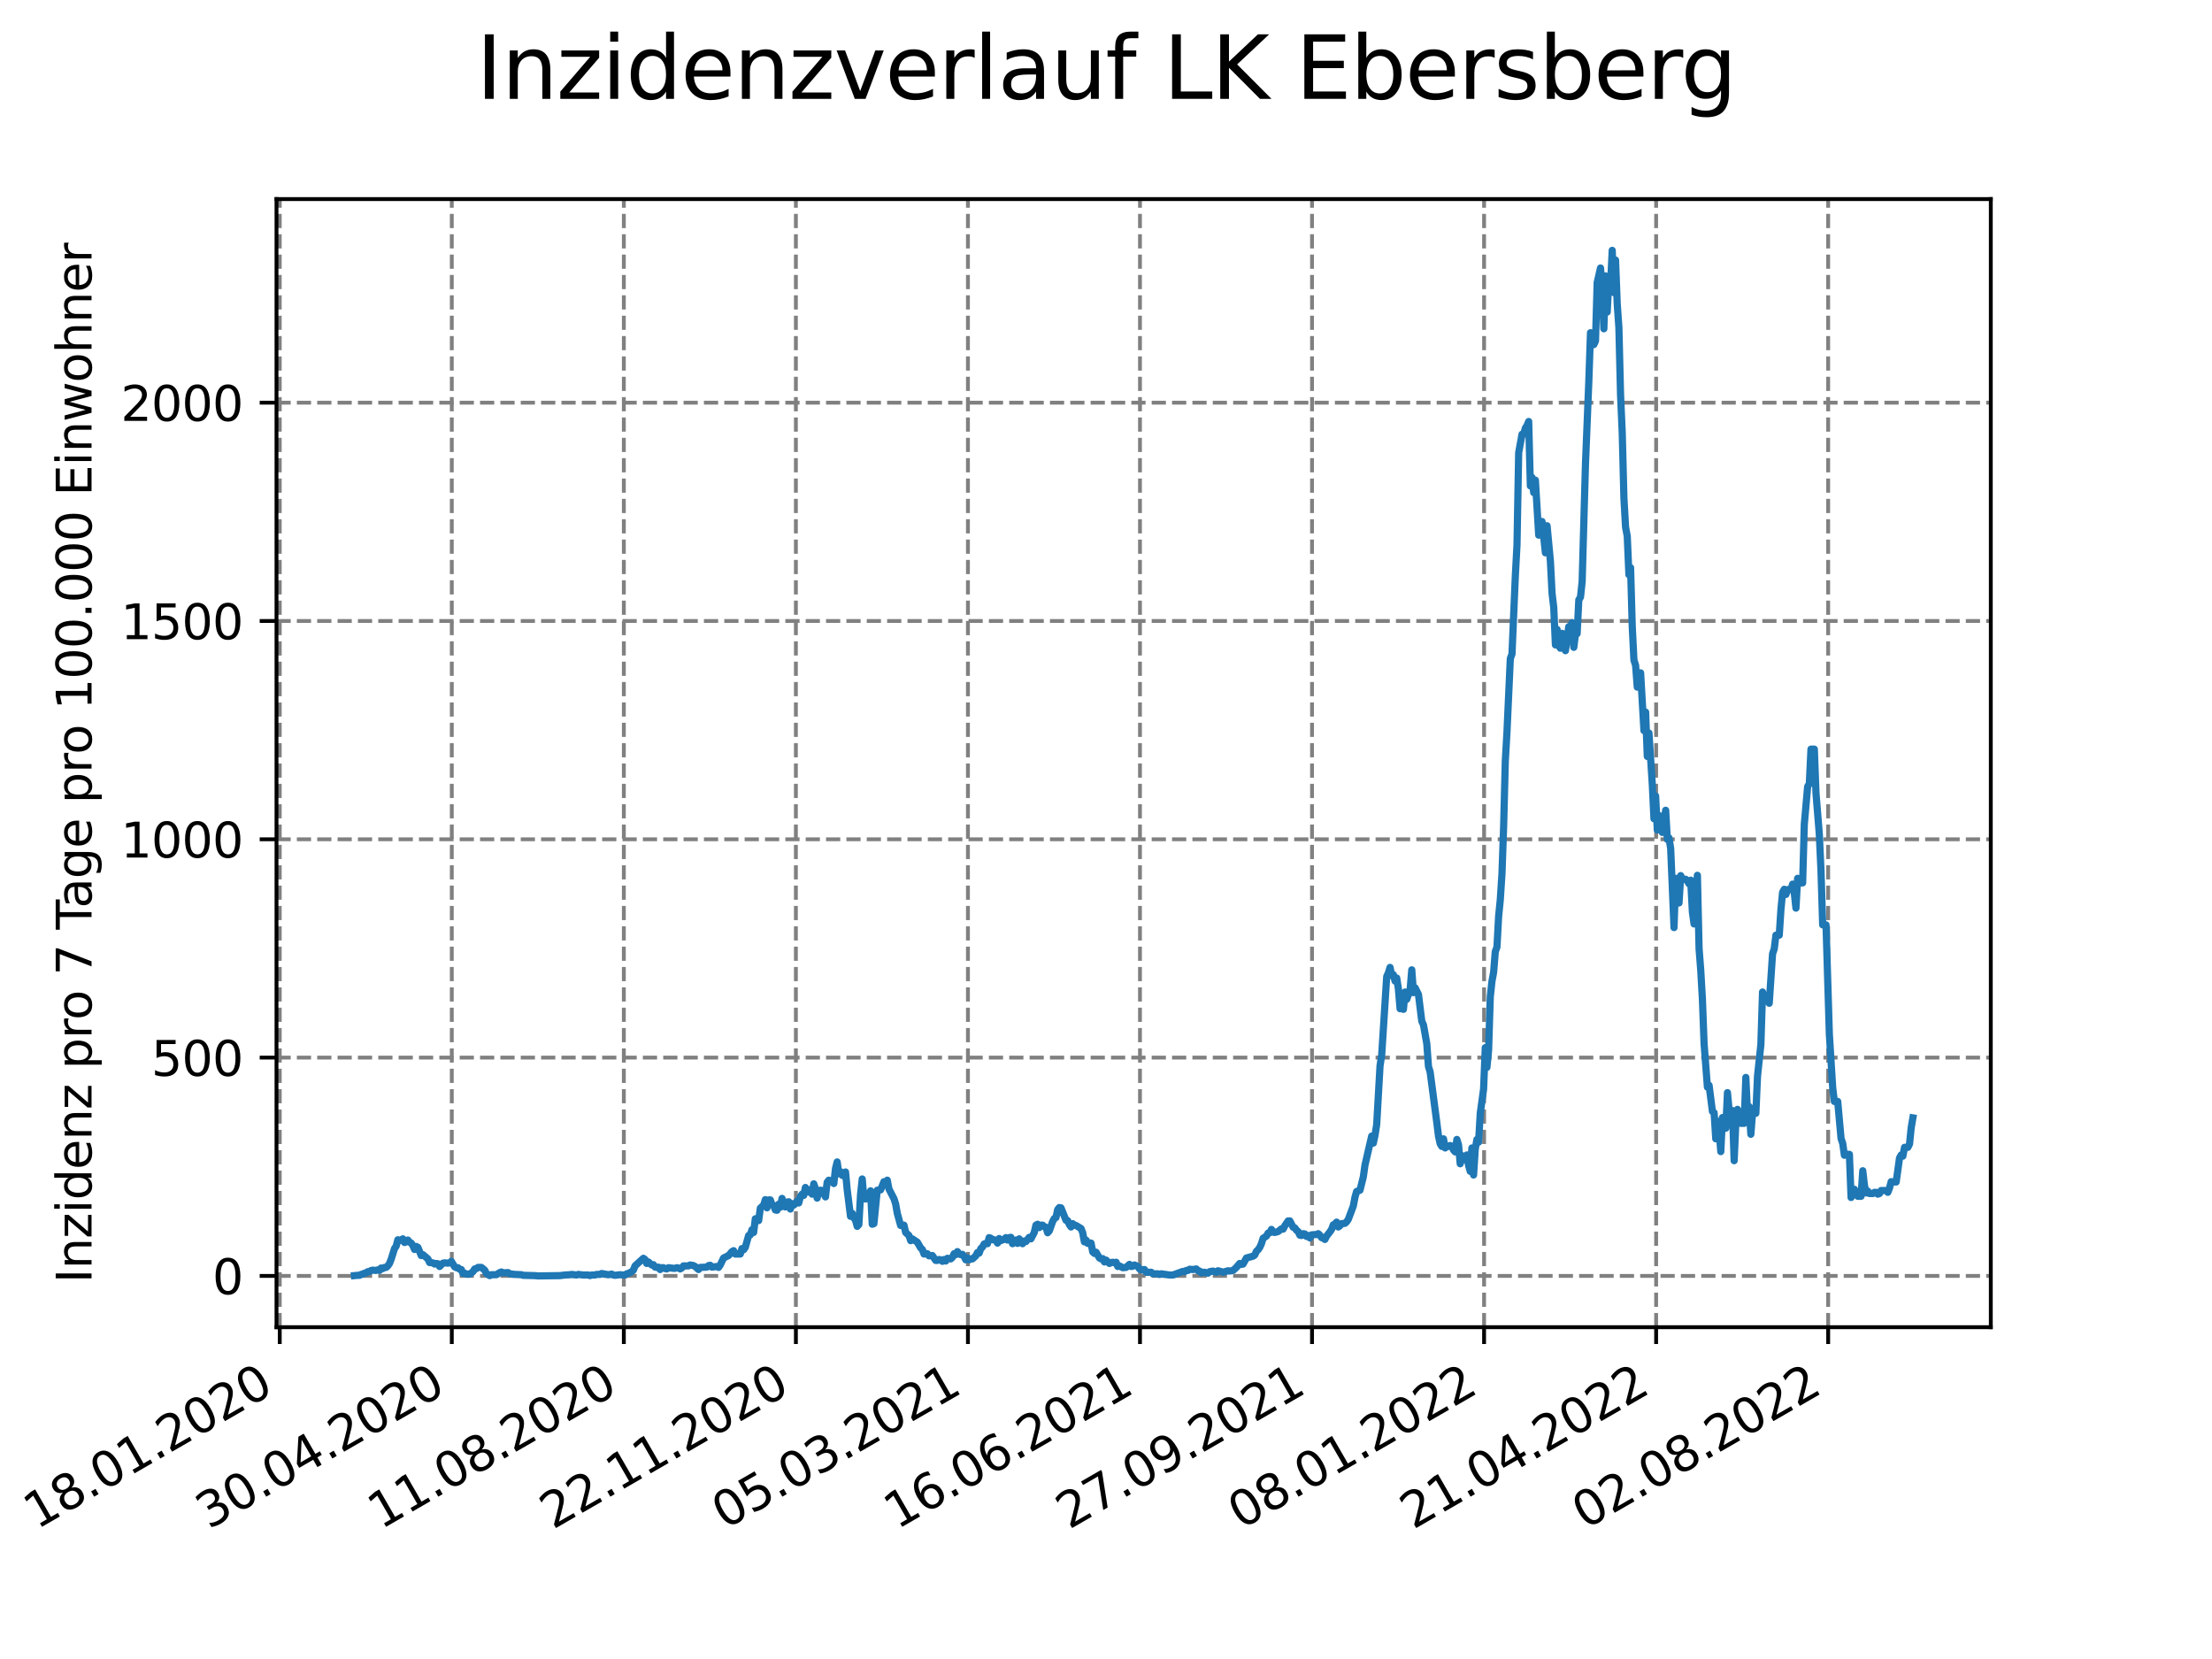 <?xml version="1.0" encoding="utf-8" standalone="no"?>
<!DOCTYPE svg PUBLIC "-//W3C//DTD SVG 1.1//EN"
  "http://www.w3.org/Graphics/SVG/1.1/DTD/svg11.dtd">
<svg xmlns:xlink="http://www.w3.org/1999/xlink" width="460.8pt" height="345.6pt" viewBox="0 0 460.8 345.6" xmlns="http://www.w3.org/2000/svg" version="1.1">
 <defs>
  <style type="text/css">*{stroke-linejoin: round; stroke-linecap: butt}</style>
 </defs>
 <g id="figure_1">
  <g id="patch_1">
   <path d="M 0 345.6 
L 460.8 345.6 
L 460.8 0 
L 0 0 
z
" style="fill: #ffffff"/>
  </g>
  <g id="axes_1">
   <g id="patch_2">
    <path d="M 57.6 276.48 
L 414.72 276.48 
L 414.72 41.472 
L 57.6 41.472 
z
" style="fill: #ffffff"/>
   </g>
   <g id="matplotlib.axis_1">
    <g id="xtick_1">
     <g id="line2d_1">
      <path d="M 58.276 276.48 
L 58.276 41.472 
" clip-path="url(#p8eb39dd3f5)" style="fill: none; stroke-dasharray: 2.96,1.28; stroke-dashoffset: 0; stroke: #808080; stroke-width: 0.8"/>
     </g>
     <g id="line2d_2">
      <defs>
       <path id="m901ec870ec" d="M 0 0 
L 0 3.5 
" style="stroke: #000000; stroke-width: 0.8"/>
      </defs>
      <g>
       <use xlink:href="#m901ec870ec" x="58.276" y="276.48" style="stroke: #000000; stroke-width: 0.8"/>
      </g>
     </g>
     <g id="text_1">
      <!-- 18.01.2020 -->
      <g transform="translate(7.65 318.689) rotate(-30) scale(0.1 -0.1)">
       <defs>
        <path id="DejaVuSans-31" d="M 794 531 
L 1825 531 
L 1825 4091 
L 703 3866 
L 703 4441 
L 1819 4666 
L 2450 4666 
L 2450 531 
L 3481 531 
L 3481 0 
L 794 0 
L 794 531 
z
" transform="scale(0.016)"/>
        <path id="DejaVuSans-38" d="M 2034 2216 
Q 1584 2216 1326 1975 
Q 1069 1734 1069 1313 
Q 1069 891 1326 650 
Q 1584 409 2034 409 
Q 2484 409 2743 651 
Q 3003 894 3003 1313 
Q 3003 1734 2745 1975 
Q 2488 2216 2034 2216 
z
M 1403 2484 
Q 997 2584 770 2862 
Q 544 3141 544 3541 
Q 544 4100 942 4425 
Q 1341 4750 2034 4750 
Q 2731 4750 3128 4425 
Q 3525 4100 3525 3541 
Q 3525 3141 3298 2862 
Q 3072 2584 2669 2484 
Q 3125 2378 3379 2068 
Q 3634 1759 3634 1313 
Q 3634 634 3220 271 
Q 2806 -91 2034 -91 
Q 1263 -91 848 271 
Q 434 634 434 1313 
Q 434 1759 690 2068 
Q 947 2378 1403 2484 
z
M 1172 3481 
Q 1172 3119 1398 2916 
Q 1625 2713 2034 2713 
Q 2441 2713 2670 2916 
Q 2900 3119 2900 3481 
Q 2900 3844 2670 4047 
Q 2441 4250 2034 4250 
Q 1625 4250 1398 4047 
Q 1172 3844 1172 3481 
z
" transform="scale(0.016)"/>
        <path id="DejaVuSans-2e" d="M 684 794 
L 1344 794 
L 1344 0 
L 684 0 
L 684 794 
z
" transform="scale(0.016)"/>
        <path id="DejaVuSans-30" d="M 2034 4250 
Q 1547 4250 1301 3770 
Q 1056 3291 1056 2328 
Q 1056 1369 1301 889 
Q 1547 409 2034 409 
Q 2525 409 2770 889 
Q 3016 1369 3016 2328 
Q 3016 3291 2770 3770 
Q 2525 4250 2034 4250 
z
M 2034 4750 
Q 2819 4750 3233 4129 
Q 3647 3509 3647 2328 
Q 3647 1150 3233 529 
Q 2819 -91 2034 -91 
Q 1250 -91 836 529 
Q 422 1150 422 2328 
Q 422 3509 836 4129 
Q 1250 4750 2034 4750 
z
" transform="scale(0.016)"/>
        <path id="DejaVuSans-32" d="M 1228 531 
L 3431 531 
L 3431 0 
L 469 0 
L 469 531 
Q 828 903 1448 1529 
Q 2069 2156 2228 2338 
Q 2531 2678 2651 2914 
Q 2772 3150 2772 3378 
Q 2772 3750 2511 3984 
Q 2250 4219 1831 4219 
Q 1534 4219 1204 4116 
Q 875 4013 500 3803 
L 500 4441 
Q 881 4594 1212 4672 
Q 1544 4750 1819 4750 
Q 2544 4750 2975 4387 
Q 3406 4025 3406 3419 
Q 3406 3131 3298 2873 
Q 3191 2616 2906 2266 
Q 2828 2175 2409 1742 
Q 1991 1309 1228 531 
z
" transform="scale(0.016)"/>
       </defs>
       <use xlink:href="#DejaVuSans-31"/>
       <use xlink:href="#DejaVuSans-38" x="63.623"/>
       <use xlink:href="#DejaVuSans-2e" x="127.246"/>
       <use xlink:href="#DejaVuSans-30" x="159.033"/>
       <use xlink:href="#DejaVuSans-31" x="222.656"/>
       <use xlink:href="#DejaVuSans-2e" x="286.279"/>
       <use xlink:href="#DejaVuSans-32" x="318.066"/>
       <use xlink:href="#DejaVuSans-30" x="381.689"/>
       <use xlink:href="#DejaVuSans-32" x="445.312"/>
       <use xlink:href="#DejaVuSans-30" x="508.936"/>
      </g>
     </g>
    </g>
    <g id="xtick_2">
     <g id="line2d_3">
      <path d="M 94.116 276.48 
L 94.116 41.472 
" clip-path="url(#p8eb39dd3f5)" style="fill: none; stroke-dasharray: 2.96,1.28; stroke-dashoffset: 0; stroke: #808080; stroke-width: 0.8"/>
     </g>
     <g id="line2d_4">
      <g>
       <use xlink:href="#m901ec870ec" x="94.116" y="276.48" style="stroke: #000000; stroke-width: 0.8"/>
      </g>
     </g>
     <g id="text_2">
      <!-- 30.04.2020 -->
      <g transform="translate(43.491 318.689) rotate(-30) scale(0.1 -0.1)">
       <defs>
        <path id="DejaVuSans-33" d="M 2597 2516 
Q 3050 2419 3304 2112 
Q 3559 1806 3559 1356 
Q 3559 666 3084 287 
Q 2609 -91 1734 -91 
Q 1441 -91 1130 -33 
Q 819 25 488 141 
L 488 750 
Q 750 597 1062 519 
Q 1375 441 1716 441 
Q 2309 441 2620 675 
Q 2931 909 2931 1356 
Q 2931 1769 2642 2001 
Q 2353 2234 1838 2234 
L 1294 2234 
L 1294 2753 
L 1863 2753 
Q 2328 2753 2575 2939 
Q 2822 3125 2822 3475 
Q 2822 3834 2567 4026 
Q 2313 4219 1838 4219 
Q 1578 4219 1281 4162 
Q 984 4106 628 3988 
L 628 4550 
Q 988 4650 1302 4700 
Q 1616 4750 1894 4750 
Q 2613 4750 3031 4423 
Q 3450 4097 3450 3541 
Q 3450 3153 3228 2886 
Q 3006 2619 2597 2516 
z
" transform="scale(0.016)"/>
        <path id="DejaVuSans-34" d="M 2419 4116 
L 825 1625 
L 2419 1625 
L 2419 4116 
z
M 2253 4666 
L 3047 4666 
L 3047 1625 
L 3713 1625 
L 3713 1100 
L 3047 1100 
L 3047 0 
L 2419 0 
L 2419 1100 
L 313 1100 
L 313 1709 
L 2253 4666 
z
" transform="scale(0.016)"/>
       </defs>
       <use xlink:href="#DejaVuSans-33"/>
       <use xlink:href="#DejaVuSans-30" x="63.623"/>
       <use xlink:href="#DejaVuSans-2e" x="127.246"/>
       <use xlink:href="#DejaVuSans-30" x="159.033"/>
       <use xlink:href="#DejaVuSans-34" x="222.656"/>
       <use xlink:href="#DejaVuSans-2e" x="286.279"/>
       <use xlink:href="#DejaVuSans-32" x="318.066"/>
       <use xlink:href="#DejaVuSans-30" x="381.689"/>
       <use xlink:href="#DejaVuSans-32" x="445.312"/>
       <use xlink:href="#DejaVuSans-30" x="508.936"/>
      </g>
     </g>
    </g>
    <g id="xtick_3">
     <g id="line2d_5">
      <path d="M 129.957 276.48 
L 129.957 41.472 
" clip-path="url(#p8eb39dd3f5)" style="fill: none; stroke-dasharray: 2.96,1.28; stroke-dashoffset: 0; stroke: #808080; stroke-width: 0.8"/>
     </g>
     <g id="line2d_6">
      <g>
       <use xlink:href="#m901ec870ec" x="129.957" y="276.48" style="stroke: #000000; stroke-width: 0.8"/>
      </g>
     </g>
     <g id="text_3">
      <!-- 11.08.2020 -->
      <g transform="translate(79.332 318.689) rotate(-30) scale(0.1 -0.1)">
       <use xlink:href="#DejaVuSans-31"/>
       <use xlink:href="#DejaVuSans-31" x="63.623"/>
       <use xlink:href="#DejaVuSans-2e" x="127.246"/>
       <use xlink:href="#DejaVuSans-30" x="159.033"/>
       <use xlink:href="#DejaVuSans-38" x="222.656"/>
       <use xlink:href="#DejaVuSans-2e" x="286.279"/>
       <use xlink:href="#DejaVuSans-32" x="318.066"/>
       <use xlink:href="#DejaVuSans-30" x="381.689"/>
       <use xlink:href="#DejaVuSans-32" x="445.312"/>
       <use xlink:href="#DejaVuSans-30" x="508.936"/>
      </g>
     </g>
    </g>
    <g id="xtick_4">
     <g id="line2d_7">
      <path d="M 165.798 276.48 
L 165.798 41.472 
" clip-path="url(#p8eb39dd3f5)" style="fill: none; stroke-dasharray: 2.96,1.28; stroke-dashoffset: 0; stroke: #808080; stroke-width: 0.8"/>
     </g>
     <g id="line2d_8">
      <g>
       <use xlink:href="#m901ec870ec" x="165.798" y="276.48" style="stroke: #000000; stroke-width: 0.8"/>
      </g>
     </g>
     <g id="text_4">
      <!-- 22.11.2020 -->
      <g transform="translate(115.173 318.689) rotate(-30) scale(0.1 -0.1)">
       <use xlink:href="#DejaVuSans-32"/>
       <use xlink:href="#DejaVuSans-32" x="63.623"/>
       <use xlink:href="#DejaVuSans-2e" x="127.246"/>
       <use xlink:href="#DejaVuSans-31" x="159.033"/>
       <use xlink:href="#DejaVuSans-31" x="222.656"/>
       <use xlink:href="#DejaVuSans-2e" x="286.279"/>
       <use xlink:href="#DejaVuSans-32" x="318.066"/>
       <use xlink:href="#DejaVuSans-30" x="381.689"/>
       <use xlink:href="#DejaVuSans-32" x="445.312"/>
       <use xlink:href="#DejaVuSans-30" x="508.936"/>
      </g>
     </g>
    </g>
    <g id="xtick_5">
     <g id="line2d_9">
      <path d="M 201.639 276.48 
L 201.639 41.472 
" clip-path="url(#p8eb39dd3f5)" style="fill: none; stroke-dasharray: 2.96,1.28; stroke-dashoffset: 0; stroke: #808080; stroke-width: 0.8"/>
     </g>
     <g id="line2d_10">
      <g>
       <use xlink:href="#m901ec870ec" x="201.639" y="276.48" style="stroke: #000000; stroke-width: 0.8"/>
      </g>
     </g>
     <g id="text_5">
      <!-- 05.03.2021 -->
      <g transform="translate(151.013 318.689) rotate(-30) scale(0.1 -0.1)">
       <defs>
        <path id="DejaVuSans-35" d="M 691 4666 
L 3169 4666 
L 3169 4134 
L 1269 4134 
L 1269 2991 
Q 1406 3038 1543 3061 
Q 1681 3084 1819 3084 
Q 2600 3084 3056 2656 
Q 3513 2228 3513 1497 
Q 3513 744 3044 326 
Q 2575 -91 1722 -91 
Q 1428 -91 1123 -41 
Q 819 9 494 109 
L 494 744 
Q 775 591 1075 516 
Q 1375 441 1709 441 
Q 2250 441 2565 725 
Q 2881 1009 2881 1497 
Q 2881 1984 2565 2268 
Q 2250 2553 1709 2553 
Q 1456 2553 1204 2497 
Q 953 2441 691 2322 
L 691 4666 
z
" transform="scale(0.016)"/>
       </defs>
       <use xlink:href="#DejaVuSans-30"/>
       <use xlink:href="#DejaVuSans-35" x="63.623"/>
       <use xlink:href="#DejaVuSans-2e" x="127.246"/>
       <use xlink:href="#DejaVuSans-30" x="159.033"/>
       <use xlink:href="#DejaVuSans-33" x="222.656"/>
       <use xlink:href="#DejaVuSans-2e" x="286.279"/>
       <use xlink:href="#DejaVuSans-32" x="318.066"/>
       <use xlink:href="#DejaVuSans-30" x="381.689"/>
       <use xlink:href="#DejaVuSans-32" x="445.312"/>
       <use xlink:href="#DejaVuSans-31" x="508.936"/>
      </g>
     </g>
    </g>
    <g id="xtick_6">
     <g id="line2d_11">
      <path d="M 237.479 276.48 
L 237.479 41.472 
" clip-path="url(#p8eb39dd3f5)" style="fill: none; stroke-dasharray: 2.96,1.28; stroke-dashoffset: 0; stroke: #808080; stroke-width: 0.8"/>
     </g>
     <g id="line2d_12">
      <g>
       <use xlink:href="#m901ec870ec" x="237.479" y="276.48" style="stroke: #000000; stroke-width: 0.8"/>
      </g>
     </g>
     <g id="text_6">
      <!-- 16.06.2021 -->
      <g transform="translate(186.854 318.689) rotate(-30) scale(0.1 -0.1)">
       <defs>
        <path id="DejaVuSans-36" d="M 2113 2584 
Q 1688 2584 1439 2293 
Q 1191 2003 1191 1497 
Q 1191 994 1439 701 
Q 1688 409 2113 409 
Q 2538 409 2786 701 
Q 3034 994 3034 1497 
Q 3034 2003 2786 2293 
Q 2538 2584 2113 2584 
z
M 3366 4563 
L 3366 3988 
Q 3128 4100 2886 4159 
Q 2644 4219 2406 4219 
Q 1781 4219 1451 3797 
Q 1122 3375 1075 2522 
Q 1259 2794 1537 2939 
Q 1816 3084 2150 3084 
Q 2853 3084 3261 2657 
Q 3669 2231 3669 1497 
Q 3669 778 3244 343 
Q 2819 -91 2113 -91 
Q 1303 -91 875 529 
Q 447 1150 447 2328 
Q 447 3434 972 4092 
Q 1497 4750 2381 4750 
Q 2619 4750 2861 4703 
Q 3103 4656 3366 4563 
z
" transform="scale(0.016)"/>
       </defs>
       <use xlink:href="#DejaVuSans-31"/>
       <use xlink:href="#DejaVuSans-36" x="63.623"/>
       <use xlink:href="#DejaVuSans-2e" x="127.246"/>
       <use xlink:href="#DejaVuSans-30" x="159.033"/>
       <use xlink:href="#DejaVuSans-36" x="222.656"/>
       <use xlink:href="#DejaVuSans-2e" x="286.279"/>
       <use xlink:href="#DejaVuSans-32" x="318.066"/>
       <use xlink:href="#DejaVuSans-30" x="381.689"/>
       <use xlink:href="#DejaVuSans-32" x="445.312"/>
       <use xlink:href="#DejaVuSans-31" x="508.936"/>
      </g>
     </g>
    </g>
    <g id="xtick_7">
     <g id="line2d_13">
      <path d="M 273.32 276.48 
L 273.32 41.472 
" clip-path="url(#p8eb39dd3f5)" style="fill: none; stroke-dasharray: 2.96,1.28; stroke-dashoffset: 0; stroke: #808080; stroke-width: 0.8"/>
     </g>
     <g id="line2d_14">
      <g>
       <use xlink:href="#m901ec870ec" x="273.32" y="276.48" style="stroke: #000000; stroke-width: 0.8"/>
      </g>
     </g>
     <g id="text_7">
      <!-- 27.09.2021 -->
      <g transform="translate(222.695 318.689) rotate(-30) scale(0.1 -0.1)">
       <defs>
        <path id="DejaVuSans-37" d="M 525 4666 
L 3525 4666 
L 3525 4397 
L 1831 0 
L 1172 0 
L 2766 4134 
L 525 4134 
L 525 4666 
z
" transform="scale(0.016)"/>
        <path id="DejaVuSans-39" d="M 703 97 
L 703 672 
Q 941 559 1184 500 
Q 1428 441 1663 441 
Q 2288 441 2617 861 
Q 2947 1281 2994 2138 
Q 2813 1869 2534 1725 
Q 2256 1581 1919 1581 
Q 1219 1581 811 2004 
Q 403 2428 403 3163 
Q 403 3881 828 4315 
Q 1253 4750 1959 4750 
Q 2769 4750 3195 4129 
Q 3622 3509 3622 2328 
Q 3622 1225 3098 567 
Q 2575 -91 1691 -91 
Q 1453 -91 1209 -44 
Q 966 3 703 97 
z
M 1959 2075 
Q 2384 2075 2632 2365 
Q 2881 2656 2881 3163 
Q 2881 3666 2632 3958 
Q 2384 4250 1959 4250 
Q 1534 4250 1286 3958 
Q 1038 3666 1038 3163 
Q 1038 2656 1286 2365 
Q 1534 2075 1959 2075 
z
" transform="scale(0.016)"/>
       </defs>
       <use xlink:href="#DejaVuSans-32"/>
       <use xlink:href="#DejaVuSans-37" x="63.623"/>
       <use xlink:href="#DejaVuSans-2e" x="127.246"/>
       <use xlink:href="#DejaVuSans-30" x="159.033"/>
       <use xlink:href="#DejaVuSans-39" x="222.656"/>
       <use xlink:href="#DejaVuSans-2e" x="286.279"/>
       <use xlink:href="#DejaVuSans-32" x="318.066"/>
       <use xlink:href="#DejaVuSans-30" x="381.689"/>
       <use xlink:href="#DejaVuSans-32" x="445.312"/>
       <use xlink:href="#DejaVuSans-31" x="508.936"/>
      </g>
     </g>
    </g>
    <g id="xtick_8">
     <g id="line2d_15">
      <path d="M 309.161 276.48 
L 309.161 41.472 
" clip-path="url(#p8eb39dd3f5)" style="fill: none; stroke-dasharray: 2.96,1.28; stroke-dashoffset: 0; stroke: #808080; stroke-width: 0.8"/>
     </g>
     <g id="line2d_16">
      <g>
       <use xlink:href="#m901ec870ec" x="309.161" y="276.48" style="stroke: #000000; stroke-width: 0.8"/>
      </g>
     </g>
     <g id="text_8">
      <!-- 08.01.2022 -->
      <g transform="translate(258.536 318.689) rotate(-30) scale(0.1 -0.1)">
       <use xlink:href="#DejaVuSans-30"/>
       <use xlink:href="#DejaVuSans-38" x="63.623"/>
       <use xlink:href="#DejaVuSans-2e" x="127.246"/>
       <use xlink:href="#DejaVuSans-30" x="159.033"/>
       <use xlink:href="#DejaVuSans-31" x="222.656"/>
       <use xlink:href="#DejaVuSans-2e" x="286.279"/>
       <use xlink:href="#DejaVuSans-32" x="318.066"/>
       <use xlink:href="#DejaVuSans-30" x="381.689"/>
       <use xlink:href="#DejaVuSans-32" x="445.312"/>
       <use xlink:href="#DejaVuSans-32" x="508.936"/>
      </g>
     </g>
    </g>
    <g id="xtick_9">
     <g id="line2d_17">
      <path d="M 345.002 276.48 
L 345.002 41.472 
" clip-path="url(#p8eb39dd3f5)" style="fill: none; stroke-dasharray: 2.96,1.28; stroke-dashoffset: 0; stroke: #808080; stroke-width: 0.8"/>
     </g>
     <g id="line2d_18">
      <g>
       <use xlink:href="#m901ec870ec" x="345.002" y="276.48" style="stroke: #000000; stroke-width: 0.8"/>
      </g>
     </g>
     <g id="text_9">
      <!-- 21.04.2022 -->
      <g transform="translate(294.376 318.689) rotate(-30) scale(0.1 -0.1)">
       <use xlink:href="#DejaVuSans-32"/>
       <use xlink:href="#DejaVuSans-31" x="63.623"/>
       <use xlink:href="#DejaVuSans-2e" x="127.246"/>
       <use xlink:href="#DejaVuSans-30" x="159.033"/>
       <use xlink:href="#DejaVuSans-34" x="222.656"/>
       <use xlink:href="#DejaVuSans-2e" x="286.279"/>
       <use xlink:href="#DejaVuSans-32" x="318.066"/>
       <use xlink:href="#DejaVuSans-30" x="381.689"/>
       <use xlink:href="#DejaVuSans-32" x="445.312"/>
       <use xlink:href="#DejaVuSans-32" x="508.936"/>
      </g>
     </g>
    </g>
    <g id="xtick_10">
     <g id="line2d_19">
      <path d="M 380.842 276.48 
L 380.842 41.472 
" clip-path="url(#p8eb39dd3f5)" style="fill: none; stroke-dasharray: 2.96,1.28; stroke-dashoffset: 0; stroke: #808080; stroke-width: 0.8"/>
     </g>
     <g id="line2d_20">
      <g>
       <use xlink:href="#m901ec870ec" x="380.842" y="276.48" style="stroke: #000000; stroke-width: 0.8"/>
      </g>
     </g>
     <g id="text_10">
      <!-- 02.08.2022 -->
      <g transform="translate(330.217 318.689) rotate(-30) scale(0.1 -0.1)">
       <use xlink:href="#DejaVuSans-30"/>
       <use xlink:href="#DejaVuSans-32" x="63.623"/>
       <use xlink:href="#DejaVuSans-2e" x="127.246"/>
       <use xlink:href="#DejaVuSans-30" x="159.033"/>
       <use xlink:href="#DejaVuSans-38" x="222.656"/>
       <use xlink:href="#DejaVuSans-2e" x="286.279"/>
       <use xlink:href="#DejaVuSans-32" x="318.066"/>
       <use xlink:href="#DejaVuSans-30" x="381.689"/>
       <use xlink:href="#DejaVuSans-32" x="445.312"/>
       <use xlink:href="#DejaVuSans-32" x="508.936"/>
      </g>
     </g>
    </g>
   </g>
   <g id="matplotlib.axis_2">
    <g id="ytick_1">
     <g id="line2d_21">
      <path d="M 57.6 265.798 
L 414.72 265.798 
" clip-path="url(#p8eb39dd3f5)" style="fill: none; stroke-dasharray: 2.96,1.28; stroke-dashoffset: 0; stroke: #808080; stroke-width: 0.8"/>
     </g>
     <g id="line2d_22">
      <defs>
       <path id="m69812360c0" d="M 0 0 
L -3.5 0 
" style="stroke: #000000; stroke-width: 0.8"/>
      </defs>
      <g>
       <use xlink:href="#m69812360c0" x="57.6" y="265.798" style="stroke: #000000; stroke-width: 0.8"/>
      </g>
     </g>
     <g id="text_11">
      <!-- 0 -->
      <g transform="translate(44.237 269.597) scale(0.1 -0.1)">
       <use xlink:href="#DejaVuSans-30"/>
      </g>
     </g>
    </g>
    <g id="ytick_2">
     <g id="line2d_23">
      <path d="M 57.6 220.318 
L 414.72 220.318 
" clip-path="url(#p8eb39dd3f5)" style="fill: none; stroke-dasharray: 2.96,1.28; stroke-dashoffset: 0; stroke: #808080; stroke-width: 0.8"/>
     </g>
     <g id="line2d_24">
      <g>
       <use xlink:href="#m69812360c0" x="57.6" y="220.318" style="stroke: #000000; stroke-width: 0.8"/>
      </g>
     </g>
     <g id="text_12">
      <!-- 500 -->
      <g transform="translate(31.512 224.117) scale(0.1 -0.1)">
       <use xlink:href="#DejaVuSans-35"/>
       <use xlink:href="#DejaVuSans-30" x="63.623"/>
       <use xlink:href="#DejaVuSans-30" x="127.246"/>
      </g>
     </g>
    </g>
    <g id="ytick_3">
     <g id="line2d_25">
      <path d="M 57.6 174.838 
L 414.72 174.838 
" clip-path="url(#p8eb39dd3f5)" style="fill: none; stroke-dasharray: 2.96,1.28; stroke-dashoffset: 0; stroke: #808080; stroke-width: 0.8"/>
     </g>
     <g id="line2d_26">
      <g>
       <use xlink:href="#m69812360c0" x="57.6" y="174.838" style="stroke: #000000; stroke-width: 0.8"/>
      </g>
     </g>
     <g id="text_13">
      <!-- 1000 -->
      <g transform="translate(25.15 178.638) scale(0.1 -0.1)">
       <use xlink:href="#DejaVuSans-31"/>
       <use xlink:href="#DejaVuSans-30" x="63.623"/>
       <use xlink:href="#DejaVuSans-30" x="127.246"/>
       <use xlink:href="#DejaVuSans-30" x="190.869"/>
      </g>
     </g>
    </g>
    <g id="ytick_4">
     <g id="line2d_27">
      <path d="M 57.6 129.359 
L 414.72 129.359 
" clip-path="url(#p8eb39dd3f5)" style="fill: none; stroke-dasharray: 2.96,1.28; stroke-dashoffset: 0; stroke: #808080; stroke-width: 0.8"/>
     </g>
     <g id="line2d_28">
      <g>
       <use xlink:href="#m69812360c0" x="57.6" y="129.359" style="stroke: #000000; stroke-width: 0.8"/>
      </g>
     </g>
     <g id="text_14">
      <!-- 1500 -->
      <g transform="translate(25.15 133.158) scale(0.1 -0.1)">
       <use xlink:href="#DejaVuSans-31"/>
       <use xlink:href="#DejaVuSans-35" x="63.623"/>
       <use xlink:href="#DejaVuSans-30" x="127.246"/>
       <use xlink:href="#DejaVuSans-30" x="190.869"/>
      </g>
     </g>
    </g>
    <g id="ytick_5">
     <g id="line2d_29">
      <path d="M 57.6 83.879 
L 414.72 83.879 
" clip-path="url(#p8eb39dd3f5)" style="fill: none; stroke-dasharray: 2.96,1.28; stroke-dashoffset: 0; stroke: #808080; stroke-width: 0.8"/>
     </g>
     <g id="line2d_30">
      <g>
       <use xlink:href="#m69812360c0" x="57.6" y="83.879" style="stroke: #000000; stroke-width: 0.8"/>
      </g>
     </g>
     <g id="text_15">
      <!-- 2000 -->
      <g transform="translate(25.15 87.678) scale(0.1 -0.1)">
       <use xlink:href="#DejaVuSans-32"/>
       <use xlink:href="#DejaVuSans-30" x="63.623"/>
       <use xlink:href="#DejaVuSans-30" x="127.246"/>
       <use xlink:href="#DejaVuSans-30" x="190.869"/>
      </g>
     </g>
    </g>
    <g id="text_16">
     <!-- Inzidenz pro 7 Tage pro 100.000 Einwohner -->
     <g transform="translate(19.07 267.301) rotate(-90) scale(0.1 -0.1)">
      <defs>
       <path id="DejaVuSans-49" d="M 628 4666 
L 1259 4666 
L 1259 0 
L 628 0 
L 628 4666 
z
" transform="scale(0.016)"/>
       <path id="DejaVuSans-6e" d="M 3513 2113 
L 3513 0 
L 2938 0 
L 2938 2094 
Q 2938 2591 2744 2837 
Q 2550 3084 2163 3084 
Q 1697 3084 1428 2787 
Q 1159 2491 1159 1978 
L 1159 0 
L 581 0 
L 581 3500 
L 1159 3500 
L 1159 2956 
Q 1366 3272 1645 3428 
Q 1925 3584 2291 3584 
Q 2894 3584 3203 3211 
Q 3513 2838 3513 2113 
z
" transform="scale(0.016)"/>
       <path id="DejaVuSans-7a" d="M 353 3500 
L 3084 3500 
L 3084 2975 
L 922 459 
L 3084 459 
L 3084 0 
L 275 0 
L 275 525 
L 2438 3041 
L 353 3041 
L 353 3500 
z
" transform="scale(0.016)"/>
       <path id="DejaVuSans-69" d="M 603 3500 
L 1178 3500 
L 1178 0 
L 603 0 
L 603 3500 
z
M 603 4863 
L 1178 4863 
L 1178 4134 
L 603 4134 
L 603 4863 
z
" transform="scale(0.016)"/>
       <path id="DejaVuSans-64" d="M 2906 2969 
L 2906 4863 
L 3481 4863 
L 3481 0 
L 2906 0 
L 2906 525 
Q 2725 213 2448 61 
Q 2172 -91 1784 -91 
Q 1150 -91 751 415 
Q 353 922 353 1747 
Q 353 2572 751 3078 
Q 1150 3584 1784 3584 
Q 2172 3584 2448 3432 
Q 2725 3281 2906 2969 
z
M 947 1747 
Q 947 1113 1208 752 
Q 1469 391 1925 391 
Q 2381 391 2643 752 
Q 2906 1113 2906 1747 
Q 2906 2381 2643 2742 
Q 2381 3103 1925 3103 
Q 1469 3103 1208 2742 
Q 947 2381 947 1747 
z
" transform="scale(0.016)"/>
       <path id="DejaVuSans-65" d="M 3597 1894 
L 3597 1613 
L 953 1613 
Q 991 1019 1311 708 
Q 1631 397 2203 397 
Q 2534 397 2845 478 
Q 3156 559 3463 722 
L 3463 178 
Q 3153 47 2828 -22 
Q 2503 -91 2169 -91 
Q 1331 -91 842 396 
Q 353 884 353 1716 
Q 353 2575 817 3079 
Q 1281 3584 2069 3584 
Q 2775 3584 3186 3129 
Q 3597 2675 3597 1894 
z
M 3022 2063 
Q 3016 2534 2758 2815 
Q 2500 3097 2075 3097 
Q 1594 3097 1305 2825 
Q 1016 2553 972 2059 
L 3022 2063 
z
" transform="scale(0.016)"/>
       <path id="DejaVuSans-20" transform="scale(0.016)"/>
       <path id="DejaVuSans-70" d="M 1159 525 
L 1159 -1331 
L 581 -1331 
L 581 3500 
L 1159 3500 
L 1159 2969 
Q 1341 3281 1617 3432 
Q 1894 3584 2278 3584 
Q 2916 3584 3314 3078 
Q 3713 2572 3713 1747 
Q 3713 922 3314 415 
Q 2916 -91 2278 -91 
Q 1894 -91 1617 61 
Q 1341 213 1159 525 
z
M 3116 1747 
Q 3116 2381 2855 2742 
Q 2594 3103 2138 3103 
Q 1681 3103 1420 2742 
Q 1159 2381 1159 1747 
Q 1159 1113 1420 752 
Q 1681 391 2138 391 
Q 2594 391 2855 752 
Q 3116 1113 3116 1747 
z
" transform="scale(0.016)"/>
       <path id="DejaVuSans-72" d="M 2631 2963 
Q 2534 3019 2420 3045 
Q 2306 3072 2169 3072 
Q 1681 3072 1420 2755 
Q 1159 2438 1159 1844 
L 1159 0 
L 581 0 
L 581 3500 
L 1159 3500 
L 1159 2956 
Q 1341 3275 1631 3429 
Q 1922 3584 2338 3584 
Q 2397 3584 2469 3576 
Q 2541 3569 2628 3553 
L 2631 2963 
z
" transform="scale(0.016)"/>
       <path id="DejaVuSans-6f" d="M 1959 3097 
Q 1497 3097 1228 2736 
Q 959 2375 959 1747 
Q 959 1119 1226 758 
Q 1494 397 1959 397 
Q 2419 397 2687 759 
Q 2956 1122 2956 1747 
Q 2956 2369 2687 2733 
Q 2419 3097 1959 3097 
z
M 1959 3584 
Q 2709 3584 3137 3096 
Q 3566 2609 3566 1747 
Q 3566 888 3137 398 
Q 2709 -91 1959 -91 
Q 1206 -91 779 398 
Q 353 888 353 1747 
Q 353 2609 779 3096 
Q 1206 3584 1959 3584 
z
" transform="scale(0.016)"/>
       <path id="DejaVuSans-54" d="M -19 4666 
L 3928 4666 
L 3928 4134 
L 2272 4134 
L 2272 0 
L 1638 0 
L 1638 4134 
L -19 4134 
L -19 4666 
z
" transform="scale(0.016)"/>
       <path id="DejaVuSans-61" d="M 2194 1759 
Q 1497 1759 1228 1600 
Q 959 1441 959 1056 
Q 959 750 1161 570 
Q 1363 391 1709 391 
Q 2188 391 2477 730 
Q 2766 1069 2766 1631 
L 2766 1759 
L 2194 1759 
z
M 3341 1997 
L 3341 0 
L 2766 0 
L 2766 531 
Q 2569 213 2275 61 
Q 1981 -91 1556 -91 
Q 1019 -91 701 211 
Q 384 513 384 1019 
Q 384 1609 779 1909 
Q 1175 2209 1959 2209 
L 2766 2209 
L 2766 2266 
Q 2766 2663 2505 2880 
Q 2244 3097 1772 3097 
Q 1472 3097 1187 3025 
Q 903 2953 641 2809 
L 641 3341 
Q 956 3463 1253 3523 
Q 1550 3584 1831 3584 
Q 2591 3584 2966 3190 
Q 3341 2797 3341 1997 
z
" transform="scale(0.016)"/>
       <path id="DejaVuSans-67" d="M 2906 1791 
Q 2906 2416 2648 2759 
Q 2391 3103 1925 3103 
Q 1463 3103 1205 2759 
Q 947 2416 947 1791 
Q 947 1169 1205 825 
Q 1463 481 1925 481 
Q 2391 481 2648 825 
Q 2906 1169 2906 1791 
z
M 3481 434 
Q 3481 -459 3084 -895 
Q 2688 -1331 1869 -1331 
Q 1566 -1331 1297 -1286 
Q 1028 -1241 775 -1147 
L 775 -588 
Q 1028 -725 1275 -790 
Q 1522 -856 1778 -856 
Q 2344 -856 2625 -561 
Q 2906 -266 2906 331 
L 2906 616 
Q 2728 306 2450 153 
Q 2172 0 1784 0 
Q 1141 0 747 490 
Q 353 981 353 1791 
Q 353 2603 747 3093 
Q 1141 3584 1784 3584 
Q 2172 3584 2450 3431 
Q 2728 3278 2906 2969 
L 2906 3500 
L 3481 3500 
L 3481 434 
z
" transform="scale(0.016)"/>
       <path id="DejaVuSans-45" d="M 628 4666 
L 3578 4666 
L 3578 4134 
L 1259 4134 
L 1259 2753 
L 3481 2753 
L 3481 2222 
L 1259 2222 
L 1259 531 
L 3634 531 
L 3634 0 
L 628 0 
L 628 4666 
z
" transform="scale(0.016)"/>
       <path id="DejaVuSans-77" d="M 269 3500 
L 844 3500 
L 1563 769 
L 2278 3500 
L 2956 3500 
L 3675 769 
L 4391 3500 
L 4966 3500 
L 4050 0 
L 3372 0 
L 2619 2869 
L 1863 0 
L 1184 0 
L 269 3500 
z
" transform="scale(0.016)"/>
       <path id="DejaVuSans-68" d="M 3513 2113 
L 3513 0 
L 2938 0 
L 2938 2094 
Q 2938 2591 2744 2837 
Q 2550 3084 2163 3084 
Q 1697 3084 1428 2787 
Q 1159 2491 1159 1978 
L 1159 0 
L 581 0 
L 581 4863 
L 1159 4863 
L 1159 2956 
Q 1366 3272 1645 3428 
Q 1925 3584 2291 3584 
Q 2894 3584 3203 3211 
Q 3513 2838 3513 2113 
z
" transform="scale(0.016)"/>
      </defs>
      <use xlink:href="#DejaVuSans-49"/>
      <use xlink:href="#DejaVuSans-6e" x="29.492"/>
      <use xlink:href="#DejaVuSans-7a" x="92.871"/>
      <use xlink:href="#DejaVuSans-69" x="145.361"/>
      <use xlink:href="#DejaVuSans-64" x="173.145"/>
      <use xlink:href="#DejaVuSans-65" x="236.621"/>
      <use xlink:href="#DejaVuSans-6e" x="298.145"/>
      <use xlink:href="#DejaVuSans-7a" x="361.523"/>
      <use xlink:href="#DejaVuSans-20" x="414.014"/>
      <use xlink:href="#DejaVuSans-70" x="445.801"/>
      <use xlink:href="#DejaVuSans-72" x="509.277"/>
      <use xlink:href="#DejaVuSans-6f" x="548.141"/>
      <use xlink:href="#DejaVuSans-20" x="609.322"/>
      <use xlink:href="#DejaVuSans-37" x="641.109"/>
      <use xlink:href="#DejaVuSans-20" x="704.732"/>
      <use xlink:href="#DejaVuSans-54" x="736.52"/>
      <use xlink:href="#DejaVuSans-61" x="781.104"/>
      <use xlink:href="#DejaVuSans-67" x="842.383"/>
      <use xlink:href="#DejaVuSans-65" x="905.859"/>
      <use xlink:href="#DejaVuSans-20" x="967.383"/>
      <use xlink:href="#DejaVuSans-70" x="999.17"/>
      <use xlink:href="#DejaVuSans-72" x="1062.646"/>
      <use xlink:href="#DejaVuSans-6f" x="1101.51"/>
      <use xlink:href="#DejaVuSans-20" x="1162.691"/>
      <use xlink:href="#DejaVuSans-31" x="1194.479"/>
      <use xlink:href="#DejaVuSans-30" x="1258.102"/>
      <use xlink:href="#DejaVuSans-30" x="1321.725"/>
      <use xlink:href="#DejaVuSans-2e" x="1385.348"/>
      <use xlink:href="#DejaVuSans-30" x="1417.135"/>
      <use xlink:href="#DejaVuSans-30" x="1480.758"/>
      <use xlink:href="#DejaVuSans-30" x="1544.381"/>
      <use xlink:href="#DejaVuSans-20" x="1608.004"/>
      <use xlink:href="#DejaVuSans-45" x="1639.791"/>
      <use xlink:href="#DejaVuSans-69" x="1702.975"/>
      <use xlink:href="#DejaVuSans-6e" x="1730.758"/>
      <use xlink:href="#DejaVuSans-77" x="1794.137"/>
      <use xlink:href="#DejaVuSans-6f" x="1875.924"/>
      <use xlink:href="#DejaVuSans-68" x="1937.105"/>
      <use xlink:href="#DejaVuSans-6e" x="2000.484"/>
      <use xlink:href="#DejaVuSans-65" x="2063.863"/>
      <use xlink:href="#DejaVuSans-72" x="2125.387"/>
     </g>
    </g>
   </g>
   <g id="line2d_31">
    <path d="M 73.833 265.734 
L 74.529 265.671 
L 74.877 265.671 
L 75.225 265.481 
L 75.573 265.418 
L 75.921 265.228 
L 76.269 265.165 
L 76.616 264.911 
L 76.964 264.911 
L 77.312 264.658 
L 77.66 264.595 
L 78.356 264.658 
L 78.704 264.531 
L 79.052 264.658 
L 79.4 264.151 
L 79.748 264.278 
L 80.096 264.025 
L 80.444 264.025 
L 80.792 263.708 
L 81.14 263.202 
L 81.488 262.315 
L 82.184 260.099 
L 82.532 259.592 
L 82.88 258.263 
L 83.228 258.453 
L 83.924 258.073 
L 84.272 258.833 
L 84.62 258.706 
L 84.968 258.326 
L 85.316 258.769 
L 85.664 258.959 
L 86.012 259.466 
L 86.36 260.289 
L 86.708 259.656 
L 87.056 259.846 
L 87.751 261.555 
L 88.099 261.365 
L 89.143 262.252 
L 89.491 263.012 
L 90.187 263.075 
L 90.535 263.328 
L 90.883 263.202 
L 91.231 263.265 
L 91.579 263.835 
L 92.275 263.138 
L 92.623 263.075 
L 93.319 263.138 
L 93.667 263.075 
L 94.015 262.758 
L 94.711 263.898 
L 95.059 264.088 
L 95.407 264.088 
L 95.755 264.405 
L 96.103 264.468 
L 96.451 265.291 
L 96.799 265.228 
L 97.147 265.418 
L 97.843 265.418 
L 98.538 264.911 
L 98.886 264.341 
L 99.234 264.278 
L 99.582 264.025 
L 100.278 264.025 
L 100.974 264.595 
L 101.322 265.291 
L 102.018 265.734 
L 102.366 265.545 
L 103.41 265.545 
L 104.106 265.101 
L 104.454 264.975 
L 104.802 265.165 
L 105.846 265.101 
L 106.194 265.355 
L 107.238 265.481 
L 108.63 265.545 
L 108.978 265.671 
L 111.413 265.734 
L 112.109 265.798 
L 116.633 265.734 
L 117.677 265.608 
L 118.721 265.545 
L 119.069 265.481 
L 120.113 265.608 
L 120.46 265.481 
L 121.504 265.608 
L 122.548 265.608 
L 122.896 265.734 
L 123.244 265.608 
L 123.94 265.608 
L 124.288 265.481 
L 124.984 265.481 
L 125.332 265.291 
L 126.724 265.545 
L 127.42 265.418 
L 127.768 265.608 
L 128.116 265.671 
L 129.16 265.545 
L 129.856 265.608 
L 130.204 265.608 
L 130.552 265.355 
L 130.9 265.291 
L 131.595 264.911 
L 131.943 264.595 
L 132.291 263.708 
L 134.031 262.125 
L 134.379 262.379 
L 134.727 263.202 
L 135.075 262.885 
L 135.771 263.518 
L 136.119 263.455 
L 136.467 263.962 
L 136.815 264.025 
L 137.163 263.962 
L 137.511 264.468 
L 137.859 264.088 
L 138.207 264.088 
L 138.555 264.278 
L 138.903 264.341 
L 139.251 264.088 
L 140.295 264.215 
L 140.643 264.215 
L 140.991 264.088 
L 141.339 264.151 
L 141.687 264.341 
L 142.035 264.151 
L 142.383 263.708 
L 143.426 263.708 
L 143.774 263.518 
L 144.47 263.645 
L 144.818 263.835 
L 145.514 264.468 
L 145.862 264.025 
L 147.254 263.962 
L 147.602 263.645 
L 147.95 263.582 
L 148.298 263.962 
L 149.342 263.835 
L 149.69 264.025 
L 150.038 263.518 
L 150.734 262.062 
L 151.778 261.555 
L 152.474 260.732 
L 152.822 260.542 
L 153.17 261.239 
L 154.213 261.239 
L 154.561 260.099 
L 154.909 260.352 
L 155.257 259.846 
L 155.953 257.376 
L 156.301 257.25 
L 156.649 256.173 
L 156.997 256.743 
L 157.345 253.894 
L 157.693 253.83 
L 158.041 254.273 
L 158.389 251.677 
L 159.085 251.044 
L 159.433 249.904 
L 159.781 251.614 
L 160.129 249.968 
L 160.477 249.968 
L 160.825 250.981 
L 161.173 251.107 
L 161.521 252.057 
L 161.869 252.121 
L 162.217 250.854 
L 162.565 251.487 
L 162.913 249.651 
L 163.261 251.297 
L 163.609 251.424 
L 163.957 250.411 
L 164.305 250.348 
L 164.652 251.867 
L 165 250.728 
L 165.348 251.044 
L 165.696 250.728 
L 166.044 250.221 
L 166.392 250.601 
L 166.74 249.271 
L 167.088 248.765 
L 167.436 249.018 
L 167.784 247.372 
L 168.132 248.195 
L 168.48 248.321 
L 168.828 247.815 
L 169.176 248.765 
L 169.524 246.612 
L 169.872 247.625 
L 170.22 249.588 
L 170.568 248.068 
L 170.916 247.941 
L 171.264 248.005 
L 171.96 249.334 
L 172.308 246.295 
L 172.656 245.852 
L 173.004 245.978 
L 173.352 245.915 
L 173.7 246.548 
L 174.048 243.446 
L 174.396 242.053 
L 174.744 244.522 
L 175.092 244.079 
L 175.44 244.839 
L 175.787 244.965 
L 176.135 244.142 
L 176.483 247.815 
L 177.179 253.387 
L 177.527 252.754 
L 177.875 253.704 
L 178.223 254.21 
L 178.571 255.477 
L 178.919 255.097 
L 179.267 248.828 
L 179.615 245.599 
L 179.963 249.651 
L 180.311 249.778 
L 180.659 249.081 
L 181.007 248.955 
L 181.355 248.068 
L 181.703 255.033 
L 182.051 254.907 
L 182.747 247.941 
L 183.443 247.878 
L 184.139 246.168 
L 184.487 246.358 
L 184.835 245.852 
L 185.183 247.688 
L 186.227 249.714 
L 186.574 250.791 
L 186.922 252.754 
L 187.618 255.287 
L 188.314 255.223 
L 188.662 256.743 
L 189.358 257.376 
L 189.706 258.453 
L 190.054 258.073 
L 191.098 258.769 
L 191.794 259.972 
L 192.142 260.289 
L 192.49 261.239 
L 192.838 261.112 
L 193.186 261.175 
L 193.534 261.619 
L 194.23 261.555 
L 194.926 262.568 
L 195.274 262.568 
L 195.622 262.379 
L 195.97 262.442 
L 196.318 262.758 
L 196.666 262.379 
L 197.014 262.695 
L 197.362 262.125 
L 198.057 262.252 
L 198.405 261.935 
L 198.753 261.175 
L 199.101 261.365 
L 199.449 260.732 
L 199.797 261.239 
L 200.145 261.365 
L 200.493 261.302 
L 200.841 261.745 
L 201.189 262.442 
L 201.537 262.062 
L 201.885 262.442 
L 202.233 262.252 
L 202.581 262.252 
L 203.277 261.619 
L 203.625 260.922 
L 203.973 261.049 
L 204.321 260.099 
L 204.669 259.782 
L 205.017 259.149 
L 205.365 259.023 
L 205.713 259.086 
L 206.061 257.819 
L 206.409 257.946 
L 206.757 258.263 
L 207.105 258.263 
L 207.453 258.389 
L 207.801 258.959 
L 208.149 258.009 
L 208.497 258.453 
L 208.844 258.263 
L 209.192 258.199 
L 209.54 257.819 
L 209.888 258.326 
L 210.236 257.819 
L 210.584 257.756 
L 210.932 259.086 
L 211.28 258.516 
L 211.628 258.326 
L 211.976 259.023 
L 212.324 258.073 
L 213.02 259.086 
L 213.368 258.516 
L 213.716 258.643 
L 214.412 257.756 
L 214.76 258.073 
L 215.456 256.743 
L 215.804 255.223 
L 216.152 255.033 
L 216.5 255.73 
L 216.848 255.223 
L 217.196 255.223 
L 217.544 255.54 
L 217.892 255.667 
L 218.24 256.806 
L 218.588 256.426 
L 219.284 254.463 
L 219.631 253.83 
L 219.979 253.64 
L 220.327 251.994 
L 220.675 251.551 
L 221.023 251.614 
L 222.067 254.21 
L 222.415 254.273 
L 222.763 255.097 
L 223.111 255.603 
L 223.459 254.907 
L 223.807 255.223 
L 224.155 255.287 
L 225.199 255.92 
L 225.547 256.806 
L 225.895 258.706 
L 226.243 258.326 
L 226.591 259.023 
L 226.939 258.896 
L 227.287 258.959 
L 227.635 260.795 
L 227.983 261.112 
L 228.331 260.859 
L 229.027 262.062 
L 229.375 262.252 
L 229.723 262.189 
L 230.071 262.885 
L 230.419 262.505 
L 231.114 263.202 
L 231.462 263.012 
L 231.81 262.948 
L 232.158 263.075 
L 232.506 262.948 
L 232.854 263.835 
L 233.202 263.708 
L 233.898 264.088 
L 234.594 264.025 
L 235.29 263.392 
L 235.638 263.835 
L 235.986 263.772 
L 236.334 263.518 
L 237.03 263.835 
L 237.378 264.341 
L 237.726 264.531 
L 238.422 264.468 
L 238.77 265.038 
L 239.814 265.038 
L 240.162 265.355 
L 241.206 265.355 
L 241.554 265.481 
L 241.901 265.355 
L 243.641 265.608 
L 244.337 265.608 
L 246.425 264.848 
L 246.773 264.911 
L 247.121 264.658 
L 247.469 264.658 
L 247.817 264.405 
L 248.513 264.468 
L 249.209 264.341 
L 249.557 264.721 
L 249.905 264.785 
L 250.253 265.165 
L 250.601 265.038 
L 250.949 265.038 
L 251.645 265.228 
L 251.993 264.911 
L 252.689 264.785 
L 253.384 265.038 
L 253.732 264.721 
L 254.428 264.911 
L 254.776 265.038 
L 255.82 264.721 
L 256.168 264.785 
L 256.864 264.658 
L 257.56 264.025 
L 258.256 263.202 
L 258.604 263.392 
L 258.952 263.328 
L 259.648 262.062 
L 260.344 261.872 
L 261.04 261.682 
L 261.388 261.429 
L 261.736 260.669 
L 262.084 260.352 
L 262.432 259.846 
L 262.78 259.086 
L 263.128 257.946 
L 263.823 257.503 
L 264.171 256.87 
L 264.519 256.806 
L 264.867 256.11 
L 265.215 256.68 
L 265.563 256.743 
L 266.259 256.553 
L 266.955 255.983 
L 267.303 256.046 
L 267.651 255.35 
L 268.347 254.337 
L 268.695 254.337 
L 269.391 255.667 
L 269.739 255.793 
L 270.087 256.3 
L 270.435 256.553 
L 270.783 257.313 
L 271.131 257.376 
L 271.479 256.996 
L 271.827 257.06 
L 272.175 257.566 
L 272.523 257.376 
L 272.871 257.883 
L 273.219 257.25 
L 273.915 257.186 
L 274.263 257.186 
L 274.611 256.996 
L 274.958 257.313 
L 275.306 257.819 
L 275.654 257.946 
L 276.002 258.199 
L 276.35 257.503 
L 277.046 256.616 
L 277.394 256.11 
L 277.742 255.16 
L 278.09 254.97 
L 278.438 254.59 
L 278.786 255.603 
L 279.134 255.35 
L 279.482 254.907 
L 280.178 254.843 
L 280.526 254.527 
L 280.874 254.02 
L 281.918 251.234 
L 282.266 249.398 
L 282.614 248.195 
L 283.31 247.941 
L 284.006 245.155 
L 284.354 242.686 
L 285.746 236.67 
L 286.093 238.127 
L 286.441 236.48 
L 286.789 234.264 
L 287.485 222.043 
L 287.833 219.764 
L 288.877 203.427 
L 289.225 202.667 
L 289.573 201.527 
L 289.921 203.237 
L 290.269 203.047 
L 290.617 204.377 
L 290.965 203.744 
L 291.313 206.023 
L 291.661 210.139 
L 292.009 209.126 
L 292.357 210.266 
L 292.705 206.656 
L 293.053 208.176 
L 293.749 206.213 
L 294.097 202.034 
L 294.445 206.783 
L 294.793 205.77 
L 295.489 207.163 
L 296.185 212.735 
L 296.533 213.495 
L 297.228 217.421 
L 297.576 222.17 
L 297.924 223.31 
L 299.316 233.884 
L 299.664 236.67 
L 300.012 238.253 
L 300.36 238.823 
L 300.708 237.24 
L 301.056 239.14 
L 301.404 238.697 
L 301.752 238.823 
L 302.1 238.633 
L 302.448 238.76 
L 302.796 239.583 
L 303.144 239.963 
L 303.492 237.367 
L 303.84 238.507 
L 304.188 242.433 
L 304.536 240.723 
L 304.884 241.546 
L 305.232 241.609 
L 305.58 240.596 
L 305.928 242.749 
L 306.276 244.016 
L 306.624 239.14 
L 306.972 244.775 
L 307.32 239.393 
L 307.668 237.367 
L 308.015 237.937 
L 308.363 231.921 
L 309.059 226.856 
L 309.407 218.244 
L 309.755 222.36 
L 310.103 218.751 
L 310.451 207.67 
L 310.799 204.44 
L 311.147 202.541 
L 311.495 198.235 
L 311.843 197.285 
L 312.191 190.89 
L 312.539 187.407 
L 312.887 182.025 
L 313.235 172.147 
L 313.583 158.533 
L 313.931 152.454 
L 314.627 137.194 
L 314.975 136.244 
L 315.671 119.971 
L 316.019 113.512 
L 316.367 94.326 
L 317.063 90.463 
L 317.411 90.463 
L 317.759 89.197 
L 318.107 88.627 
L 318.455 87.804 
L 318.803 101.228 
L 319.15 99.455 
L 319.498 102.621 
L 319.846 100.025 
L 320.542 111.486 
L 320.89 109.079 
L 321.238 108.636 
L 321.934 115.158 
L 322.282 109.523 
L 322.978 116.931 
L 323.326 123.643 
L 323.674 126.556 
L 324.022 134.344 
L 324.37 131.115 
L 324.718 134.534 
L 325.066 135.041 
L 325.414 131.938 
L 325.762 132.761 
L 326.11 135.547 
L 326.806 130.545 
L 327.154 130.482 
L 327.502 129.722 
L 327.85 134.851 
L 328.198 132.065 
L 328.546 132.001 
L 328.894 124.973 
L 329.242 124.403 
L 329.59 121.174 
L 330.285 96.605 
L 330.981 79.445 
L 331.329 69.314 
L 331.677 70.327 
L 332.025 71.784 
L 332.373 71.024 
L 332.721 58.866 
L 333.417 55.827 
L 333.765 60.386 
L 334.113 68.491 
L 334.461 57.473 
L 334.809 65.008 
L 335.157 58.17 
L 335.505 59.499 
L 335.853 52.154 
L 336.201 60.956 
L 336.549 54.18 
L 336.897 63.299 
L 337.245 68.238 
L 337.593 82.295 
L 337.941 90.147 
L 338.289 103.697 
L 338.637 109.839 
L 338.985 111.676 
L 339.333 119.717 
L 339.681 118.261 
L 340.029 130.545 
L 340.377 137.51 
L 340.725 138.587 
L 341.072 143.146 
L 341.42 142.386 
L 341.768 140.17 
L 342.464 152.201 
L 342.812 148.338 
L 343.16 157.583 
L 343.508 152.707 
L 344.204 163.408 
L 344.552 170.564 
L 344.9 165.815 
L 345.248 172.907 
L 345.596 169.867 
L 346.292 173.413 
L 346.988 168.791 
L 347.336 174.869 
L 347.684 174.553 
L 348.032 176.769 
L 348.728 193.232 
L 349.076 182.975 
L 349.424 183.481 
L 349.772 188.103 
L 350.12 182.405 
L 350.468 183.164 
L 351.164 183.164 
L 351.512 183.544 
L 351.86 184.114 
L 352.207 183.354 
L 352.555 190.003 
L 352.903 192.473 
L 353.251 186.394 
L 353.599 182.341 
L 353.947 197.602 
L 354.295 202.097 
L 354.643 208.176 
L 354.991 217.421 
L 355.687 226.476 
L 356.035 226.096 
L 356.731 231.541 
L 357.079 231.795 
L 357.427 237.24 
L 357.775 233.568 
L 358.123 235.467 
L 358.471 239.9 
L 358.819 232.808 
L 359.167 232.998 
L 359.515 235.024 
L 359.863 227.616 
L 360.211 231.351 
L 360.907 231.351 
L 361.255 241.799 
L 361.603 233.884 
L 361.951 231.098 
L 362.647 234.011 
L 363.342 234.011 
L 363.69 224.449 
L 364.038 232.048 
L 364.386 230.528 
L 364.734 236.29 
L 365.082 231.921 
L 365.778 231.921 
L 366.126 224.133 
L 366.822 217.611 
L 367.17 206.656 
L 367.518 208.113 
L 368.214 208.113 
L 368.562 208.999 
L 369.258 198.678 
L 369.606 197.665 
L 369.954 194.815 
L 370.65 194.815 
L 370.998 189.497 
L 371.346 185.887 
L 371.694 185.254 
L 372.042 186.33 
L 372.39 185.317 
L 373.086 185.317 
L 373.434 184.178 
L 373.782 186.014 
L 374.129 189.18 
L 374.477 182.975 
L 374.825 183.924 
L 375.521 183.924 
L 375.869 171.703 
L 376.565 163.852 
L 376.913 163.282 
L 377.261 156.063 
L 377.957 156.063 
L 378.305 165.245 
L 379.001 173.856 
L 379.349 181.455 
L 379.697 192.663 
L 380.393 192.663 
L 381.089 215.458 
L 381.785 226.602 
L 382.133 229.452 
L 382.829 229.452 
L 383.525 237.177 
L 383.873 238.19 
L 384.221 240.66 
L 384.569 240.47 
L 385.264 240.47 
L 385.612 249.461 
L 385.96 247.751 
L 386.308 247.751 
L 387.004 249.208 
L 387.7 249.208 
L 388.048 243.889 
L 388.396 246.928 
L 388.744 248.511 
L 389.092 248.131 
L 389.44 248.638 
L 390.136 248.638 
L 390.484 248.385 
L 390.832 248.385 
L 391.18 248.765 
L 391.528 248.638 
L 391.876 248.005 
L 392.92 248.005 
L 393.268 248.385 
L 393.616 247.498 
L 393.964 246.168 
L 394.66 246.232 
L 395.008 246.232 
L 395.704 241.229 
L 396.051 240.596 
L 396.399 240.85 
L 396.747 239.013 
L 397.443 239.013 
L 397.791 238.317 
L 398.139 234.897 
L 398.487 232.871 
L 398.487 232.871 
" clip-path="url(#p8eb39dd3f5)" style="fill: none; stroke: #1f77b4; stroke-width: 1.5; stroke-linecap: square"/>
   </g>
   <g id="patch_3">
    <path d="M 57.6 276.48 
L 57.6 41.472 
" style="fill: none; stroke: #000000; stroke-width: 0.8; stroke-linejoin: miter; stroke-linecap: square"/>
   </g>
   <g id="patch_4">
    <path d="M 414.72 276.48 
L 414.72 41.472 
" style="fill: none; stroke: #000000; stroke-width: 0.8; stroke-linejoin: miter; stroke-linecap: square"/>
   </g>
   <g id="patch_5">
    <path d="M 57.6 276.48 
L 414.72 276.48 
" style="fill: none; stroke: #000000; stroke-width: 0.8; stroke-linejoin: miter; stroke-linecap: square"/>
   </g>
   <g id="patch_6">
    <path d="M 57.6 41.472 
L 414.72 41.472 
" style="fill: none; stroke: #000000; stroke-width: 0.8; stroke-linejoin: miter; stroke-linecap: square"/>
   </g>
  </g>
  <g id="text_17">
   <!-- Inzidenzverlauf LK Ebersberg -->
   <g transform="translate(99.215 20.589) scale(0.18 -0.18)">
    <defs>
     <path id="DejaVuSans-76" d="M 191 3500 
L 800 3500 
L 1894 563 
L 2988 3500 
L 3597 3500 
L 2284 0 
L 1503 0 
L 191 3500 
z
" transform="scale(0.016)"/>
     <path id="DejaVuSans-6c" d="M 603 4863 
L 1178 4863 
L 1178 0 
L 603 0 
L 603 4863 
z
" transform="scale(0.016)"/>
     <path id="DejaVuSans-75" d="M 544 1381 
L 544 3500 
L 1119 3500 
L 1119 1403 
Q 1119 906 1312 657 
Q 1506 409 1894 409 
Q 2359 409 2629 706 
Q 2900 1003 2900 1516 
L 2900 3500 
L 3475 3500 
L 3475 0 
L 2900 0 
L 2900 538 
Q 2691 219 2414 64 
Q 2138 -91 1772 -91 
Q 1169 -91 856 284 
Q 544 659 544 1381 
z
M 1991 3584 
L 1991 3584 
z
" transform="scale(0.016)"/>
     <path id="DejaVuSans-66" d="M 2375 4863 
L 2375 4384 
L 1825 4384 
Q 1516 4384 1395 4259 
Q 1275 4134 1275 3809 
L 1275 3500 
L 2222 3500 
L 2222 3053 
L 1275 3053 
L 1275 0 
L 697 0 
L 697 3053 
L 147 3053 
L 147 3500 
L 697 3500 
L 697 3744 
Q 697 4328 969 4595 
Q 1241 4863 1831 4863 
L 2375 4863 
z
" transform="scale(0.016)"/>
     <path id="DejaVuSans-4c" d="M 628 4666 
L 1259 4666 
L 1259 531 
L 3531 531 
L 3531 0 
L 628 0 
L 628 4666 
z
" transform="scale(0.016)"/>
     <path id="DejaVuSans-4b" d="M 628 4666 
L 1259 4666 
L 1259 2694 
L 3353 4666 
L 4166 4666 
L 1850 2491 
L 4331 0 
L 3500 0 
L 1259 2247 
L 1259 0 
L 628 0 
L 628 4666 
z
" transform="scale(0.016)"/>
     <path id="DejaVuSans-62" d="M 3116 1747 
Q 3116 2381 2855 2742 
Q 2594 3103 2138 3103 
Q 1681 3103 1420 2742 
Q 1159 2381 1159 1747 
Q 1159 1113 1420 752 
Q 1681 391 2138 391 
Q 2594 391 2855 752 
Q 3116 1113 3116 1747 
z
M 1159 2969 
Q 1341 3281 1617 3432 
Q 1894 3584 2278 3584 
Q 2916 3584 3314 3078 
Q 3713 2572 3713 1747 
Q 3713 922 3314 415 
Q 2916 -91 2278 -91 
Q 1894 -91 1617 61 
Q 1341 213 1159 525 
L 1159 0 
L 581 0 
L 581 4863 
L 1159 4863 
L 1159 2969 
z
" transform="scale(0.016)"/>
     <path id="DejaVuSans-73" d="M 2834 3397 
L 2834 2853 
Q 2591 2978 2328 3040 
Q 2066 3103 1784 3103 
Q 1356 3103 1142 2972 
Q 928 2841 928 2578 
Q 928 2378 1081 2264 
Q 1234 2150 1697 2047 
L 1894 2003 
Q 2506 1872 2764 1633 
Q 3022 1394 3022 966 
Q 3022 478 2636 193 
Q 2250 -91 1575 -91 
Q 1294 -91 989 -36 
Q 684 19 347 128 
L 347 722 
Q 666 556 975 473 
Q 1284 391 1588 391 
Q 1994 391 2212 530 
Q 2431 669 2431 922 
Q 2431 1156 2273 1281 
Q 2116 1406 1581 1522 
L 1381 1569 
Q 847 1681 609 1914 
Q 372 2147 372 2553 
Q 372 3047 722 3315 
Q 1072 3584 1716 3584 
Q 2034 3584 2315 3537 
Q 2597 3491 2834 3397 
z
" transform="scale(0.016)"/>
    </defs>
    <use xlink:href="#DejaVuSans-49"/>
    <use xlink:href="#DejaVuSans-6e" x="29.492"/>
    <use xlink:href="#DejaVuSans-7a" x="92.871"/>
    <use xlink:href="#DejaVuSans-69" x="145.361"/>
    <use xlink:href="#DejaVuSans-64" x="173.145"/>
    <use xlink:href="#DejaVuSans-65" x="236.621"/>
    <use xlink:href="#DejaVuSans-6e" x="298.145"/>
    <use xlink:href="#DejaVuSans-7a" x="361.523"/>
    <use xlink:href="#DejaVuSans-76" x="414.014"/>
    <use xlink:href="#DejaVuSans-65" x="473.193"/>
    <use xlink:href="#DejaVuSans-72" x="534.717"/>
    <use xlink:href="#DejaVuSans-6c" x="575.83"/>
    <use xlink:href="#DejaVuSans-61" x="603.613"/>
    <use xlink:href="#DejaVuSans-75" x="664.893"/>
    <use xlink:href="#DejaVuSans-66" x="728.271"/>
    <use xlink:href="#DejaVuSans-20" x="763.477"/>
    <use xlink:href="#DejaVuSans-4c" x="795.264"/>
    <use xlink:href="#DejaVuSans-4b" x="850.977"/>
    <use xlink:href="#DejaVuSans-20" x="916.553"/>
    <use xlink:href="#DejaVuSans-45" x="948.34"/>
    <use xlink:href="#DejaVuSans-62" x="1011.523"/>
    <use xlink:href="#DejaVuSans-65" x="1075"/>
    <use xlink:href="#DejaVuSans-72" x="1136.523"/>
    <use xlink:href="#DejaVuSans-73" x="1177.637"/>
    <use xlink:href="#DejaVuSans-62" x="1229.736"/>
    <use xlink:href="#DejaVuSans-65" x="1293.213"/>
    <use xlink:href="#DejaVuSans-72" x="1354.736"/>
    <use xlink:href="#DejaVuSans-67" x="1394.1"/>
   </g>
  </g>
 </g>
 <defs>
  <clipPath id="p8eb39dd3f5">
   <rect x="57.6" y="41.472" width="357.12" height="235.008"/>
  </clipPath>
 </defs>
</svg>
